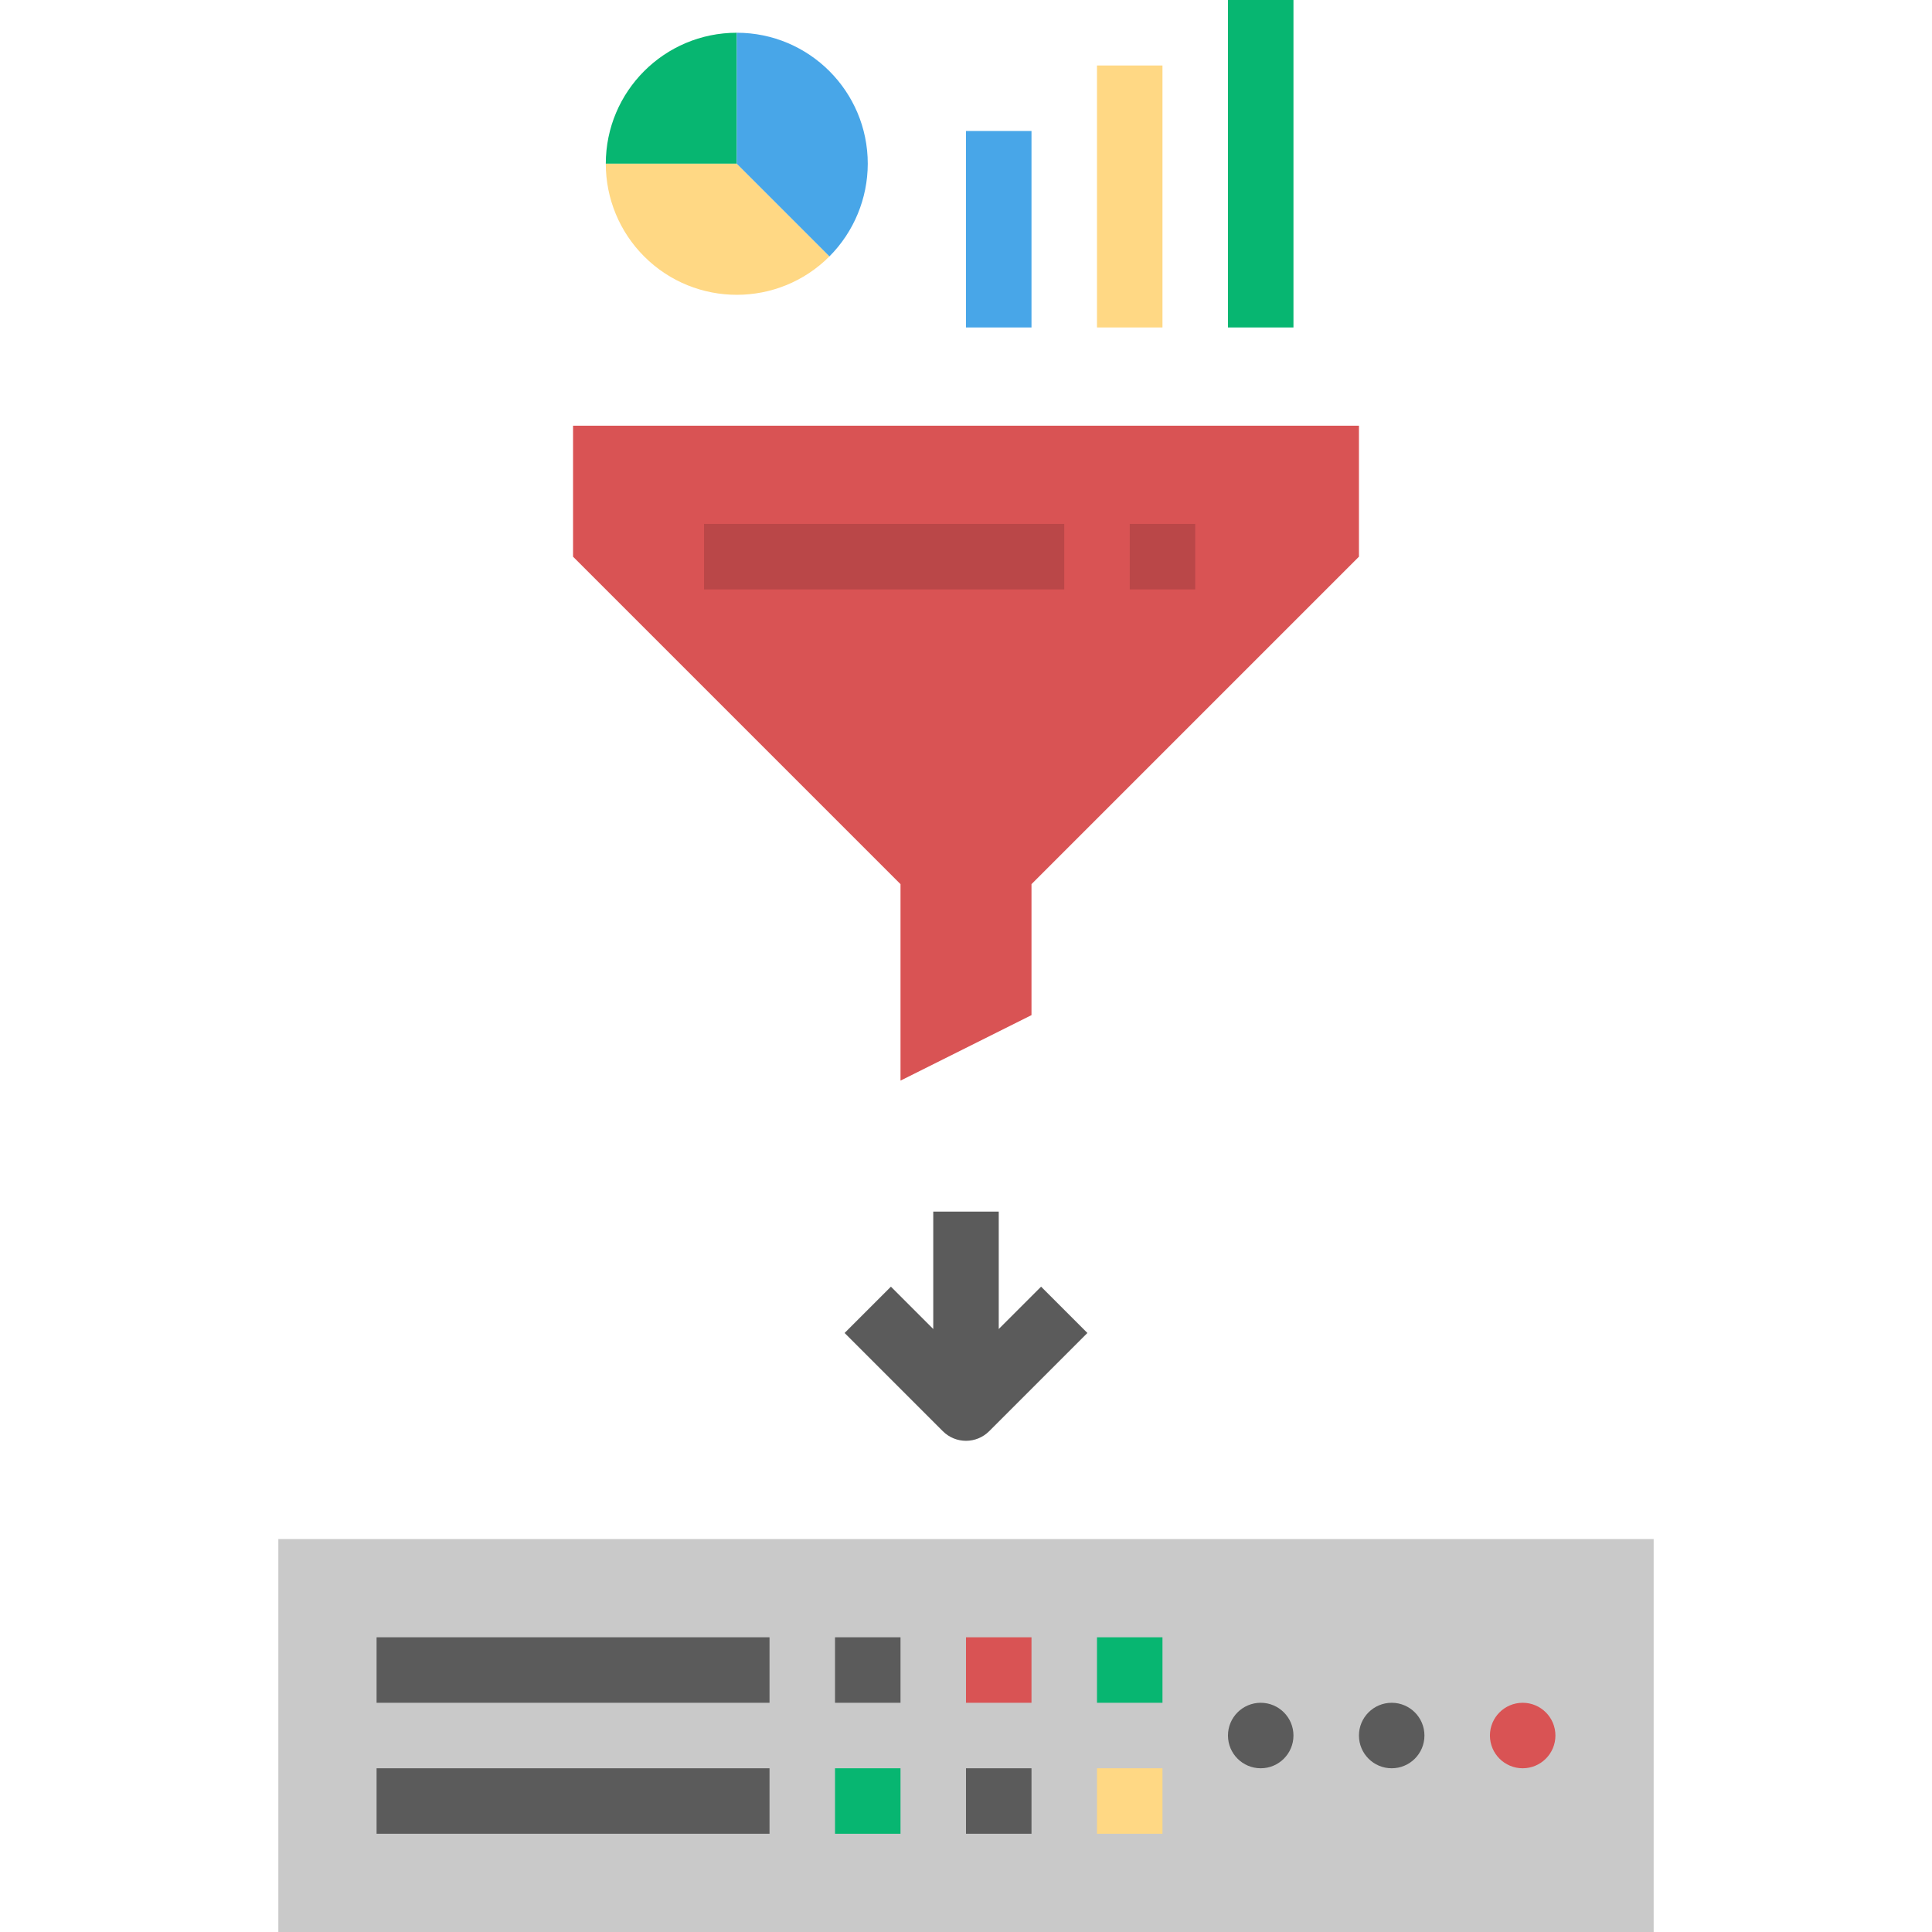 <?xml version="1.0" encoding="iso-8859-1"?>
<!-- Generator: Adobe Illustrator 19.0.0, SVG Export Plug-In . SVG Version: 6.00 Build 0)  -->
<svg version="1.1" id="Capa_1" xmlns="http://www.w3.org/2000/svg" xmlns:xlink="http://www.w3.org/1999/xlink" x="0px" y="0px"
	 viewBox="0 0 472 472" style="enable-background:new 0 0 472 472;" xml:space="preserve">
<path style="fill:#C9C9C9;" d="M68,376h336v96H68V376z"/>
<g>
	<path style="fill:#5B5B5B;" d="M92,400h96v16H92V400z"/>
	<path style="fill:#5B5B5B;" d="M92,432h96v16H92V432z"/>
	<path style="fill:#5B5B5B;" d="M204,400h16v16h-16V400z"/>
</g>
<path style="fill:#D95354;" d="M236,400h16v16h-16V400z"/>
<g>
	<path style="fill:#07B671;" d="M268,400h16v16h-16V400z"/>
	<path style="fill:#07B671;" d="M204,432h16v16h-16V432z"/>
</g>
<path style="fill:#5B5B5B;" d="M236,432h16v16h-16V432z"/>
<path style="fill:#FFD884;" d="M268,432h16v16h-16V432z"/>
<circle style="fill:#5B5B5B;" cx="308" cy="424" r="8"/>
<circle style="fill:#D95354;" cx="372" cy="424" r="8"/>
<circle style="fill:#5B5B5B;" cx="340" cy="424" r="8"/>
<path style="fill:#D95354;" d="M140,136l80,80v48l32-16v-32l80-80v-32H140V136z"/>
<g>
	<path style="fill:#BA4748;" d="M172,128h88v16h-88V128z"/>
	<path style="fill:#BA4748;" d="M276,128h16v16h-16V128z"/>
</g>
<path style="fill:#48A6E8;" d="M236,32h16v48h-16V32z"/>
<path style="fill:#FFD884;" d="M268,16h16v64h-16V16z"/>
<g>
	<path style="fill:#07B671;" d="M300,0h16v80h-16V0z"/>
	<path style="fill:#07B671;" d="M180,8v32h-32C148,22.327,162.327,8,180,8z"/>
</g>
<path style="fill:#FFD884;" d="M180,40l22.64,22.64c-12.49,12.504-32.751,12.515-45.255,0.025C151.37,56.657,147.993,48.502,148,40
	H180z"/>
<path style="fill:#48A6E8;" d="M212,40c-0.015,8.485-3.379,16.621-9.36,22.64L180,40V8C197.673,8,212,22.327,212,40z"/>
<path style="fill:#5B5B5B;" d="M254.344,314.344L244,324.688V296h-16v28.688l-10.344-10.344l-11.312,11.312l24,24
	c3.124,3.123,8.188,3.123,11.312,0l24-24L254.344,314.344z"/>
<g>
</g>
<g>
</g>
<g>
</g>
<g>
</g>
<g>
</g>
<g>
</g>
<g>
</g>
<g>
</g>
<g>
</g>
<g>
</g>
<g>
</g>
<g>
</g>
<g>
</g>
<g>
</g>
<g>
</g>
</svg>
